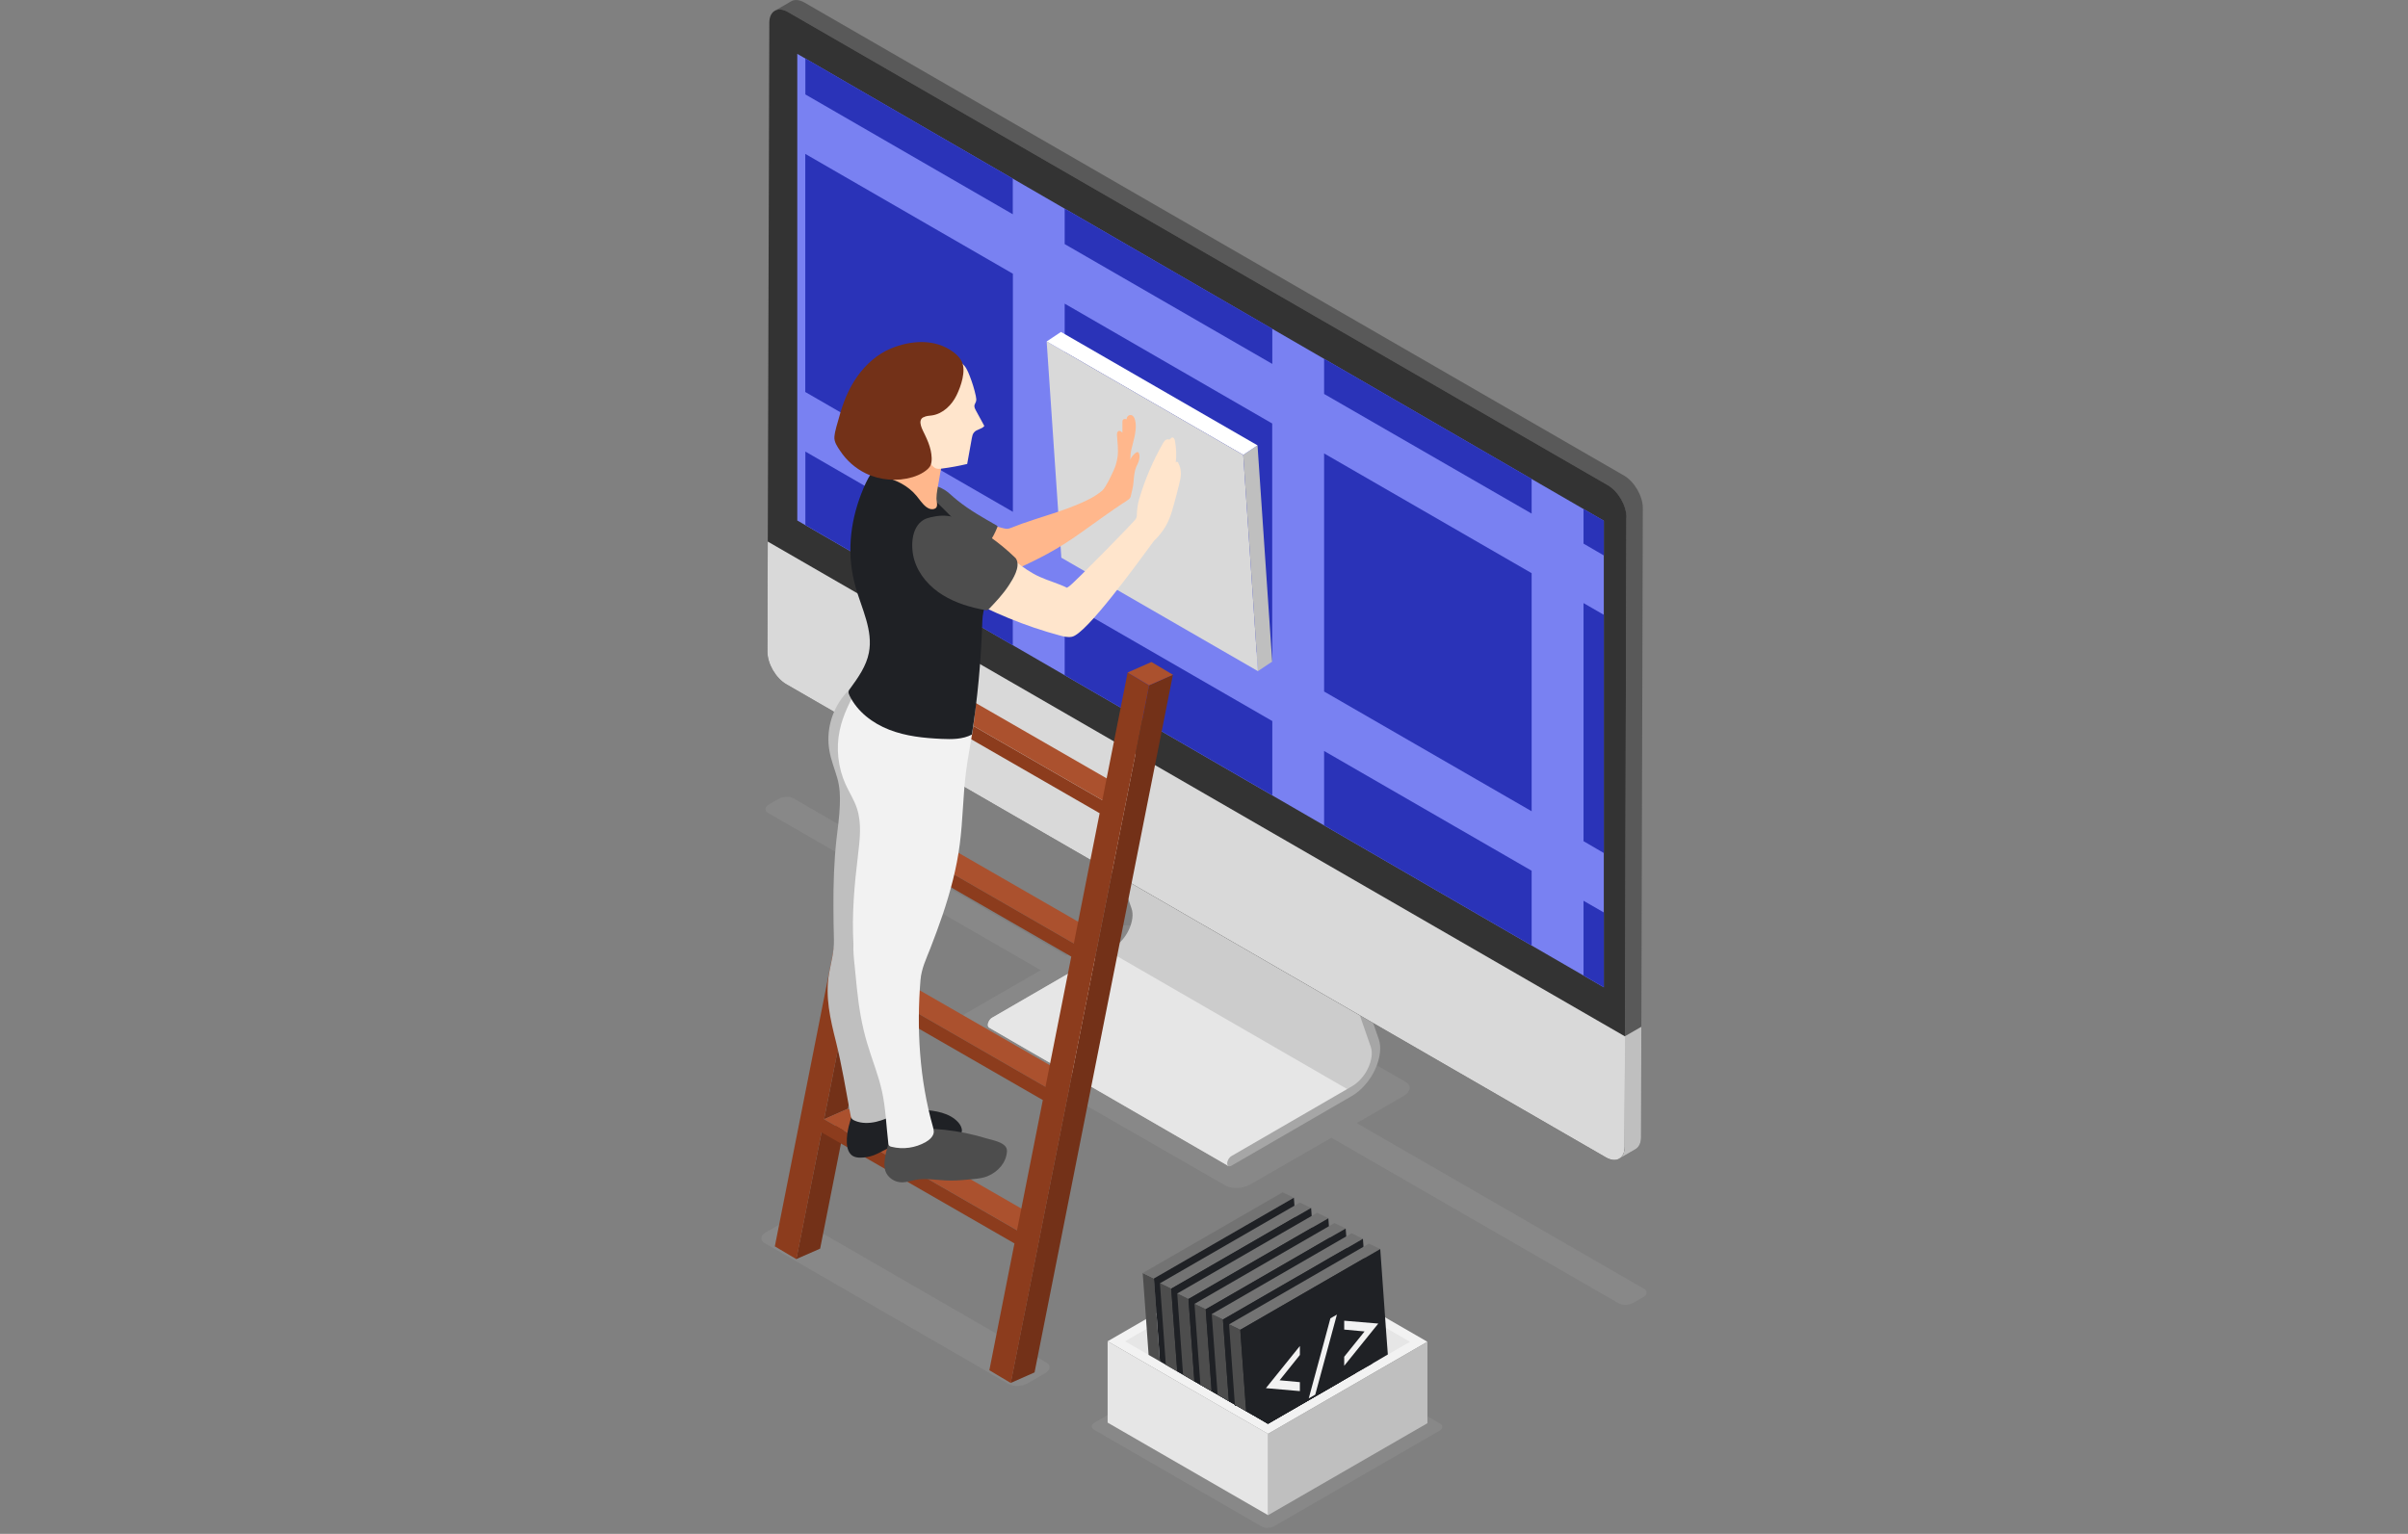 <svg width="350" height="223" viewBox="0 0 350 223" fill="none" xmlns="http://www.w3.org/2000/svg">
<rect x="0" y="0" width="350" height="223" fill="#808080" stroke="none"/>
<g clip-path="url(#clip0_1243_4480)">
<path d="M146.62 201.229L111.133 180.73C110.431 180.329 110.517 179.613 111.333 179.141L113.838 177.695C114.654 177.223 115.885 177.18 116.587 177.581L152.074 198.08C152.776 198.481 152.69 199.197 151.874 199.669L149.369 201.115C148.553 201.587 147.322 201.63 146.62 201.229Z" fill="#999999" fill-opacity="0.3"/>
<path d="M238.967 187.372L197.21 163.28L203.995 159.357C205.083 158.727 205.198 157.783 204.253 157.253L165.33 134.878C164.399 134.334 162.753 134.406 161.679 135.036L154.951 138.915L115.312 116.054C114.768 115.739 113.795 115.782 113.165 116.14L111.777 116.941C111.147 117.313 111.075 117.857 111.619 118.187L151.258 141.048L139.434 147.877C138.346 148.506 138.231 149.451 139.176 149.981L178.099 172.356C179.03 172.9 180.676 172.828 181.749 172.198L193.517 165.413L235.274 189.491C235.818 189.806 236.792 189.763 237.421 189.405L238.81 188.603C239.44 188.231 239.511 187.687 238.967 187.358V187.372Z" fill="#999999" fill-opacity="0.3"/>
<path d="M199.844 153.316L199.472 155.206L198.513 157.024L196.323 158.627L194.748 159.773L187.619 163.752L178.514 169.493L143.728 149.38C143.642 149.294 143.585 149.179 143.585 149.007C143.585 148.621 143.857 148.149 144.201 147.962L161.007 138.228L161.766 137.799C162.667 137.283 163.555 136.31 164.085 135.165C164.614 134.034 164.757 132.903 164.471 132.087L154.751 104.072L155.911 102.97L190.697 123.068L190.568 125.702L194.576 136.453L197.697 145.672L199.701 150.954L199.873 153.331L199.844 153.316Z" fill="#CCCCCC"/>
<path d="M196.323 158.627L194.748 159.772L187.619 163.752L178.514 169.493L143.728 149.38C143.642 149.294 143.585 149.179 143.585 149.007C143.585 148.621 143.857 148.148 144.201 147.962L161.007 138.228L196.323 158.627Z" fill="#E6E6E6"/>
<path d="M196.509 159.329L178.987 169.478C178.643 169.679 178.371 169.521 178.371 169.135C178.371 168.748 178.643 168.276 178.987 168.075L196.537 157.912C197.439 157.382 198.327 156.423 198.856 155.278C199.386 154.132 199.529 153.016 199.243 152.2L189.523 124.185L190.682 123.068L200.402 151.083C200.803 152.228 200.617 153.789 199.916 155.378C199.157 157.096 197.854 158.541 196.509 159.329Z" fill="#A6A6A6"/>
<path d="M236.076 69.157L116.93 0.372C116.171 -0.057 115.484 -0.1 114.998 0.186L112.607 1.575C113.108 1.288 113.795 1.331 114.539 1.761L233.685 70.546C235.188 71.419 236.405 73.523 236.391 75.241L236.133 166.701C236.133 167.56 235.833 168.161 235.346 168.447L237.737 167.059C238.223 166.773 238.524 166.171 238.524 165.312L238.782 73.852C238.782 72.135 237.565 70.03 236.076 69.157Z" fill="#595959"/>
<path d="M238.567 149.279L238.524 165.313C238.524 166.171 238.223 166.773 237.737 167.059L235.346 168.448C235.833 168.161 236.133 167.56 236.133 166.701L236.176 150.654L238.567 149.279Z" fill="#BFBFBF"/>
<path d="M236.391 75.241L236.133 166.701C236.133 168.433 234.902 169.12 233.399 168.261L114.268 99.462C112.764 98.589 111.548 96.499 111.548 94.767L111.82 3.307C111.82 1.589 113.051 0.887 114.554 1.761L233.7 70.546C235.203 71.419 236.42 73.509 236.405 75.241H236.391Z" fill="#333333"/>
<path d="M236.19 150.668L236.148 166.701C236.148 168.433 234.916 169.12 233.413 168.261L114.268 99.462C112.764 98.589 111.548 96.499 111.548 94.767L111.591 78.734L236.176 150.668H236.19Z" fill="#D9D9D9"/>
<path d="M233.113 143.539L115.885 75.67V7.83L233.113 75.713V143.539Z" fill="#7981F2"/>
<path d="M147.207 25.968V31.15L117.059 13.728V8.503L147.207 25.968Z" fill="#2A33B8"/>
<path d="M184.928 47.799V52.909L154.751 35.487V30.334L184.928 47.799Z" fill="#2A33B8"/>
<path d="M222.62 69.629V74.668L192.457 57.275V52.165L222.62 69.629Z" fill="#2A33B8"/>
<path d="M233.113 75.699V80.752L230.164 79.034V73.996L233.113 75.699Z" fill="#2A33B8"/>
<path d="M147.221 74.411L117.045 56.989V22.375L147.221 39.796V74.411Z" fill="#2A33B8"/>
<path d="M184.913 96.17L154.751 78.763V44.148L184.913 61.57V96.17Z" fill="#2A33B8"/>
<path d="M222.62 117.943L192.457 100.536V65.922L222.62 83.329V117.943Z" fill="#2A33B8"/>
<path d="M233.113 89.384V124.013L230.164 122.295V87.681L233.113 89.384Z" fill="#2A33B8"/>
<path d="M147.207 83.071V93.808L117.059 76.329V65.65L147.207 83.071Z" fill="#2A33B8"/>
<path d="M184.928 104.831V115.624L154.751 98.16V87.409L184.928 104.831Z" fill="#2A33B8"/>
<path d="M222.62 126.59V137.455L192.457 119.99V109.182L222.62 126.59Z" fill="#2A33B8"/>
<path d="M233.113 132.659V143.525L230.164 141.821V130.956L233.113 132.659Z" fill="#2A33B8"/>
<path d="M183.396 221.944L159.003 207.857C158.53 207.585 158.587 207.113 159.131 206.798L183.095 192.955C183.639 192.64 184.455 192.612 184.927 192.884L209.321 206.97C209.793 207.242 209.736 207.714 209.192 208.029L185.228 221.872C184.684 222.187 183.868 222.216 183.396 221.944Z" fill="#999999" fill-opacity="0.3"/>
<path d="M184.312 208.459L160.992 195.002L184.155 181.617L207.474 195.074L184.312 208.459Z" fill="#F2F2F2"/>
<path d="M184.298 206.984L163.526 195.002L184.169 183.092L204.94 195.074L184.298 206.984Z" fill="#E6E6E6"/>
<path d="M184.312 220.283V208.458L207.474 195.074V206.912L184.312 220.283Z" fill="#BFBFBF"/>
<path d="M160.992 195.002V206.827L184.312 220.283V208.459L160.992 195.002Z" fill="#E6E6E6"/>
<path d="M168.594 197.923L166.948 196.978L166.676 193.184L166.089 185.082L167.721 185.869L168.193 192.311L168.594 197.923Z" fill="#4D4D4D"/>
<path d="M167.721 185.869L166.089 185.082L186.431 173.343L188.063 174.131L167.721 185.869Z" fill="#737373"/>
<path d="M189.823 198.395L181.005 203.491L179.617 204.293L179.502 204.364L179.488 204.207L178.615 203.706L176.983 202.761L176.109 202.26L174.478 201.33L173.604 200.829L171.958 199.869L171.113 199.383L169.453 198.424L168.594 197.923L168.193 192.311L167.721 185.869L188.063 174.131L188.149 175.29L188.277 176.936L188.349 178.11V178.125L188.463 179.771L188.549 180.93L188.678 182.605L188.764 183.75L188.879 185.425L188.907 185.826L188.965 186.585L189.093 188.245L189.823 198.395Z" fill="#1F2125"/>
<path d="M171.113 199.383L169.453 198.424L168.98 191.853L168.594 186.571L170.24 187.358L170.498 190.98L171.113 199.383Z" fill="#4D4D4D"/>
<path d="M170.226 187.358L168.594 186.571L188.936 174.832L190.568 175.619L170.226 187.358Z" fill="#737373"/>
<path d="M192.328 199.898L182.165 205.753L181.134 205.166L179.616 204.293L179.502 204.364L179.488 204.207L178.614 203.706L176.982 202.761L176.109 202.26L174.477 201.33L173.604 200.829L171.958 199.869L171.113 199.383L170.498 190.98L170.24 187.358L188.277 176.936L190.568 175.619L190.654 176.793L190.768 178.439L190.854 179.599L190.968 181.274L191.069 182.419L191.183 184.094L191.269 185.239V185.254L191.398 186.914L191.412 187.272L192.328 199.898Z" fill="#1F2125"/>
<path d="M173.604 200.829L171.958 199.869L171.285 190.536L171.113 188.059L172.745 188.847L172.802 189.663L173.604 200.829Z" fill="#4D4D4D"/>
<path d="M172.745 188.861L171.099 188.059L191.441 176.321L193.087 177.108L172.745 188.861Z" fill="#737373"/>
<path d="M194.805 200.929L184.298 206.998L182.165 205.753L181.134 205.166L179.617 204.293L179.502 204.364L179.488 204.207L178.615 203.706L176.983 202.761L176.109 202.26L174.478 201.33L173.604 200.829L172.803 189.663L172.745 188.847L188.464 179.771L193.073 177.123L193.159 178.268L193.288 179.928L193.374 181.088V181.102L193.488 182.748L193.574 183.922L193.703 185.583L193.918 188.718L194.805 200.929Z" fill="#1F2125"/>
<path d="M176.109 202.26L174.477 201.33L173.618 189.548L175.25 190.35L176.109 202.26Z" fill="#4D4D4D"/>
<path d="M175.25 190.35L173.618 189.563L193.96 177.81L195.592 178.597L175.25 190.35Z" fill="#737373"/>
<path d="M197.124 199.583L194.805 200.929L184.298 206.998L182.165 205.753L181.134 205.166L179.617 204.293L179.502 204.364L179.488 204.207L178.615 203.706L176.983 202.761L176.109 202.26L175.25 190.35L186.001 184.151L188.678 182.605L190.969 181.274L193.288 179.928L195.592 178.611L195.678 179.756L195.807 181.431L195.893 182.577L196.008 184.251L196.437 190.164L197.124 199.583Z" fill="#1F2125"/>
<path d="M178.614 203.706L176.982 202.761L176.124 191.037L177.755 191.839L178.614 203.706Z" fill="#4D4D4D"/>
<path d="M177.755 191.839L176.124 191.051L196.466 179.298L198.097 180.1L177.755 191.839Z" fill="#737373"/>
<path d="M199.429 198.266L197.124 199.583L194.805 200.929L184.298 206.998L182.165 205.753L181.134 205.166L179.617 204.293L179.502 204.364L179.488 204.207L178.615 203.706L177.756 191.839L188.535 185.611L188.879 185.425L191.183 184.094L193.488 182.748L195.807 181.431L198.098 180.1L198.183 181.245L198.312 182.92L198.942 191.61L199.429 198.266Z" fill="#1F2125"/>
<path d="M181.134 205.166L179.616 204.293L179.502 204.364L179.488 204.207L178.643 192.54L180.275 193.342L181.005 203.491L181.134 205.166Z" fill="#4D4D4D"/>
<path d="M180.275 193.327L178.643 192.54L198.971 180.802L200.617 181.589L180.275 193.327Z" fill="#737373"/>
<path d="M201.719 196.92L199.429 198.266L197.124 199.583L194.805 200.929L184.298 206.998L182.165 205.753L181.134 205.166L181.005 203.491L180.275 193.342L189.093 188.245L191.097 187.086L191.398 186.914L193.445 185.726L193.703 185.583L196.008 184.252L198.312 182.92L200.617 181.589L201.433 193.055L201.719 196.92Z" fill="#1F2125"/>
<path d="M186.001 200.671L188.936 200.943V202.246L183.997 201.816L188.936 195.689V196.992L186.001 200.657V200.671Z" fill="#F2F2F2"/>
<path d="M191.169 202.761L190.224 203.305C191.169 199.855 191.87 197.264 192.328 195.546L193.373 191.667L194.318 191.123L191.169 202.761Z" fill="#F2F2F2"/>
<path d="M198.327 193.571L195.378 193.299V192.01L200.331 192.426L195.378 198.567V197.25L198.327 193.585V193.571Z" fill="#F2F2F2"/>
<path d="M115.742 183.049L119.206 181.532L122.857 163.094L119.407 164.625L115.742 183.049Z" fill="#733118"/>
<path d="M119.779 162.721L123.243 161.19L126.994 142.251L123.529 143.768L119.779 162.721Z" fill="#733118"/>
<path d="M123.916 141.864L127.366 140.347L131.131 121.393L127.667 122.925L123.916 141.864Z" fill="#733118"/>
<path d="M147.822 178.855L151.287 177.337L123.243 161.19L119.779 162.721L147.822 178.855Z" fill="#AB512E"/>
<path d="M128.039 121.021L131.503 119.489L135.253 100.55L131.789 102.082L128.039 121.021Z" fill="#733118"/>
<path d="M151.96 158.012L155.41 156.48L127.366 140.347L123.916 141.864L151.96 158.012Z" fill="#AB512E"/>
<path d="M135.855 81.626L139.305 80.108L136.184 78.247L132.72 79.779L135.855 81.626Z" fill="#AB512E"/>
<path d="M132.176 100.178L135.64 98.646L139.305 80.108L135.855 81.626L132.176 100.178Z" fill="#733118"/>
<path d="M156.082 137.169L159.546 135.637L131.503 119.489L128.039 121.021L156.082 137.169Z" fill="#AB512E"/>
<path d="M160.22 116.326L163.684 114.794L135.64 98.646L132.176 100.178L160.22 116.326Z" fill="#AB512E"/>
<path d="M146.906 201.058L150.371 199.526L170.483 98.102L167.019 99.634L146.906 201.058Z" fill="#733118"/>
<path d="M112.621 181.202L115.756 183.063L119.407 164.625L147.45 180.773L143.8 199.211L146.921 201.072L167.019 99.648L163.899 97.787L160.22 116.34L132.176 100.192L135.855 81.64L132.72 79.779L112.621 181.202ZM156.082 137.169L128.039 121.021L131.789 102.082L159.833 118.23L156.082 137.169ZM151.96 158.012L123.916 141.864L127.667 122.925L155.71 139.073L151.96 158.012ZM119.779 162.721L123.53 143.782L151.573 159.93L147.823 178.869L119.779 162.721Z" fill="#8C3C1D"/>
<path d="M167.019 99.634L170.483 98.102L167.363 96.242L163.898 97.773L167.019 99.634Z" fill="#AB512E"/>
<path d="M180.705 66.136L182.78 64.748L184.913 96.184L182.838 97.573L180.705 66.136Z" fill="#BFBFBF"/>
<path d="M152.131 49.645L154.207 48.257L182.78 64.748L180.705 66.136L152.131 49.645Z" fill="white"/>
<path d="M180.705 66.136L182.838 97.573L154.264 81.081L152.131 49.645L180.705 66.136Z" fill="#D9D9D9"/>
<path d="M165.573 66.036C165.559 65.922 165.516 65.778 165.401 65.736C165.301 65.693 165.187 65.764 165.087 65.821C164.729 66.079 164.457 66.437 164.285 66.838C164.299 66.308 164.342 65.75 164.471 65.234C164.6 64.705 164.743 64.175 164.872 63.631C165.058 62.801 165.187 61.928 164.986 61.097C164.915 60.782 164.757 60.439 164.442 60.353C164.099 60.253 163.712 60.596 163.77 60.954C163.583 60.911 163.34 60.868 163.226 61.026C163.154 61.112 163.14 61.24 163.14 61.369C163.14 61.885 163.14 62.4 163.14 62.915C162.997 62.744 162.767 62.572 162.567 62.672C162.367 62.772 162.338 63.044 162.352 63.259C162.41 64.275 162.567 65.292 162.453 66.308C162.395 66.766 162.295 67.224 162.152 67.668C161.909 68.427 160.72 70.889 160.234 71.304C159.203 72.192 157.958 72.779 156.712 73.308C154.651 74.181 152.503 74.826 150.385 75.513C149.182 75.899 147.994 76.314 146.82 76.787C146.477 76.93 146.205 76.887 145.847 76.801C144.158 76.415 142.497 75.871 140.994 74.998C140.321 74.611 139.691 74.139 139.119 73.623C138.331 72.893 137.816 71.848 136.9 71.275C135.826 70.617 134.509 70.188 133.493 71.233C132.691 72.049 132.72 73.423 133.264 74.425C133.793 75.441 134.738 76.157 135.654 76.844C138.933 79.306 142.454 81.64 146.462 82.47C146.591 82.499 146.72 82.527 146.835 82.484C147.049 82.427 147.178 82.241 147.264 82.041C147.364 82.155 147.464 82.284 147.579 82.398C147.665 82.484 147.765 82.585 147.894 82.599C148.023 82.627 148.152 82.556 148.28 82.499C149.612 81.855 150.957 81.225 152.26 80.509C153.863 79.636 155.424 78.648 156.913 77.588C157.671 77.045 162.467 73.609 163.211 73.165C163.498 72.993 163.784 72.822 164.042 72.607C164.142 72.535 164.228 72.449 164.285 72.335C164.356 72.22 164.371 72.091 164.399 71.963C164.5 71.462 164.657 70.961 164.714 70.46C164.815 69.601 164.815 68.713 165.144 67.897C165.258 67.625 165.416 67.353 165.502 67.081C165.616 66.752 165.645 66.408 165.602 66.065L165.573 66.036Z" fill="#FFB78C"/>
<path d="M139.219 72.793C140.951 74.182 142.912 75.284 144.845 76.386C144.902 76.415 144.974 76.472 144.988 76.529C144.988 76.572 144.988 76.615 144.959 76.658C144.344 78.175 143.456 79.636 142.139 80.609C141.738 80.91 141.252 81.167 140.751 81.239C140.55 81.268 140.235 81.282 140.035 81.182C139.849 81.096 139.82 80.953 139.734 80.767C139.562 80.394 139.376 80.022 139.176 79.664C138.775 78.963 138.317 78.304 137.802 77.689C136.871 76.572 135.783 75.584 135.01 74.353C134.738 73.924 134.509 73.451 134.438 72.95C134.38 72.535 134.438 72.077 134.624 71.705C134.81 71.304 134.81 71.032 134.81 70.574C134.81 70.517 134.81 70.46 134.853 70.431C134.896 70.374 134.981 70.388 135.053 70.402C135.826 70.56 136.613 70.789 137.286 71.218C137.773 71.519 138.188 71.92 138.632 72.306C138.832 72.478 139.033 72.65 139.233 72.807L139.219 72.793Z" fill="#4D4D4D"/>
<path d="M123.086 166.143C123.114 166.873 123.329 167.689 123.959 168.061C124.274 168.247 124.66 168.304 125.033 168.304C125.705 168.304 126.393 168.19 127.022 167.946C127.71 167.689 128.325 167.288 128.998 166.987C131.875 165.77 135.254 166.744 138.246 165.842C138.947 165.627 139.72 165.184 139.806 164.453C139.849 164.01 139.62 163.58 139.333 163.237C138.718 162.507 137.83 162.049 136.9 161.777C135.984 161.505 135.025 161.419 134.065 161.318C132.147 161.104 130.243 160.803 128.311 160.717C127.137 160.66 125.906 160.703 124.804 161.147C124.345 161.333 124.03 161.476 123.887 161.948C123.687 162.578 123.501 163.194 123.343 163.824C123.172 164.568 123.057 165.341 123.086 166.114V166.143Z" fill="#1F2125"/>
<path d="M132.619 104.315C132.834 102.755 132.977 101.166 132.662 99.62C132.534 98.976 132.347 97.845 131.703 97.573C130.945 97.243 130.086 97.143 129.27 97.229C128.311 97.329 127.38 97.659 126.507 98.088C124.975 98.847 123.601 99.92 122.556 101.252C120.824 103.485 120.065 106.334 120.552 109.139C120.781 110.514 121.325 111.802 121.697 113.119C122.069 114.422 122.126 115.71 122.069 117.07C122.012 118.759 121.754 120.434 121.568 122.123C121.225 125.316 121.124 128.522 121.139 131.729C121.139 133.361 121.167 134.993 121.21 136.625C121.253 138.328 120.795 139.846 120.509 141.492C119.908 144.913 120.681 148.177 121.511 151.47C122.384 154.977 122.957 158.541 123.615 162.077C123.644 162.263 123.687 162.464 123.801 162.621C123.916 162.779 124.102 162.879 124.288 162.95C125.247 163.351 126.335 163.323 127.337 163.094C128.339 162.865 129.298 162.421 130.229 161.991C129.327 158.083 128.955 154.075 128.797 150.081C128.697 147.662 128.683 145.228 128.668 142.809C128.668 141.592 128.668 140.39 128.654 139.173C128.654 138.629 128.597 138.056 128.654 137.512C128.654 137.441 128.668 137.383 128.683 137.312C128.769 136.839 128.926 136.396 129.026 135.923C129.155 135.279 129.127 134.52 128.668 134.048C128.668 134.048 128.654 134.048 128.64 134.034C129.212 133.79 129.771 133.533 130.3 133.232C130.386 133.189 130.458 133.132 130.515 133.06C130.572 132.989 130.587 132.888 130.615 132.803C131.116 130.326 131.274 127.792 131.088 125.273C131.002 124.085 130.716 122.939 130.601 121.751C130.472 120.449 130.486 119.146 130.558 117.843C130.844 113.277 131.975 108.825 132.591 104.287L132.619 104.315Z" fill="#BFBFBF"/>
<path d="M146.276 166.901C145.875 166.014 144.158 165.742 143.413 165.513C142.426 165.212 141.423 164.955 140.407 164.74C138.374 164.325 136.299 164.11 134.237 164.038C133.006 163.995 131.732 164.01 130.558 164.396C130.157 164.525 129.685 164.711 129.485 165.112C129.284 165.541 129.184 166.071 129.055 166.529C128.855 167.216 128.683 167.903 128.597 168.619C128.525 169.149 128.511 169.707 128.683 170.223C129.012 171.225 130.057 171.897 131.102 171.897C131.761 171.897 132.391 171.668 133.049 171.54C134.466 171.268 135.912 171.54 137.344 171.611C138.403 171.668 139.448 171.611 140.493 171.511C141.452 171.411 142.697 171.368 143.585 170.981C145.06 170.351 146.262 169.049 146.362 167.374C146.362 167.202 146.348 167.045 146.276 166.901Z" fill="#4D4D4D"/>
<path d="M141.366 99.491C140.622 100.636 139.033 100.851 137.673 100.722C135.053 100.45 132.591 99.305 130.429 97.787C129.814 97.358 129.213 96.9 128.483 96.728C126.364 96.256 125.605 98.36 124.775 99.791C123.615 101.81 122.513 103.929 122.041 106.219C121.497 108.824 121.812 111.602 122.9 114.021C123.429 115.195 124.145 116.283 124.546 117.499C125.276 119.69 124.975 122.08 124.703 124.371C124.188 128.622 123.802 132.917 124.045 137.197C124.002 138.242 124.102 139.316 124.217 140.361C124.331 141.463 124.446 142.565 124.546 143.668C124.832 146.445 125.262 149.079 126.063 151.741C126.75 154.061 127.681 156.308 128.196 158.656C128.74 161.132 128.812 163.666 129.112 166.186C129.127 166.314 129.141 166.443 129.227 166.543C129.313 166.658 129.456 166.701 129.599 166.73C131.26 167.145 133.078 166.887 134.567 166.028C135.125 165.699 135.683 165.212 135.726 164.568C135.726 164.31 135.669 164.067 135.597 163.809C133.65 156.952 133.207 149.551 133.794 142.465C133.937 140.805 134.624 139.402 135.225 137.87C135.855 136.238 136.47 134.606 137.029 132.946C138.145 129.61 139.062 126.203 139.505 122.71C139.963 119.232 139.963 115.696 140.407 112.217C140.894 108.409 141.896 104.644 141.824 100.822C141.824 100.321 141.753 99.763 141.381 99.448L141.366 99.491Z" fill="#F2F2F2"/>
<path d="M124.36 85.362C125.262 88.511 126.922 91.675 126.292 94.896C125.92 96.828 124.746 98.489 123.587 100.078C123.472 100.221 123.358 100.378 123.343 100.565C123.315 100.765 123.401 100.965 123.486 101.137C124.617 103.471 126.822 105.145 129.241 106.09C131.66 107.035 134.28 107.307 136.857 107.422C138.36 107.493 139.935 107.493 141.266 106.792C142.082 101.567 142.569 96.284 142.755 91.002C142.783 90.086 142.812 89.155 143.127 88.296C143.614 87.008 144.73 85.963 144.873 84.589C145.002 83.3 144.244 82.112 143.471 81.082C140.493 77.13 136.9 73.695 133.307 70.288C132.247 69.286 131.174 68.269 129.943 67.482C129.213 67.024 128.497 67.052 127.767 67.553C127.294 67.883 126.936 68.341 126.621 68.828C126.049 69.701 125.619 70.66 125.247 71.633C125.233 71.676 125.219 71.719 125.19 71.762C123.501 76.143 123.057 80.781 124.36 85.333V85.362Z" fill="#1F2125"/>
<path d="M127.151 67.797C127.065 68.155 127.037 68.57 127.251 68.871C127.495 69.2 127.953 69.286 128.354 69.357C130.215 69.701 132.004 70.631 133.207 72.077C133.665 72.621 134.051 73.251 134.624 73.695C134.91 73.91 135.268 74.081 135.611 74.024C136.513 73.895 136.113 73.036 136.113 72.464C136.113 71.648 136.327 70.789 136.456 69.987C136.714 68.341 137.057 66.709 137.458 65.091C136.771 64.92 136.141 64.547 135.54 64.175C134.609 63.617 133.665 63.059 132.791 62.4C132.276 62.014 131.789 61.613 131.202 61.355C130.601 61.097 129.943 61.026 129.298 61.04C128.754 61.04 128.196 60.969 127.967 61.584C127.867 61.856 127.867 62.171 127.867 62.472C127.867 63.603 127.853 64.734 127.652 65.85C127.552 66.423 127.366 66.952 127.208 67.496C127.18 67.582 127.151 67.682 127.137 67.783L127.151 67.797Z" fill="#FFB78C"/>
<path d="M141.839 57.605C141.896 57.877 141.939 58.148 141.853 58.406C141.796 58.578 141.681 58.721 141.638 58.893C141.581 59.165 141.71 59.423 141.839 59.666C142.254 60.425 142.655 61.169 143.07 61.928C142.712 62.414 141.939 62.4 141.567 62.873C141.366 63.102 141.309 63.416 141.252 63.717C141.023 64.963 140.808 66.208 140.579 67.453C139.362 67.74 138.131 67.969 136.886 68.126C136.585 68.169 136.284 68.198 135.998 68.083C135.755 67.983 135.583 67.797 135.411 67.611C134.982 67.138 134.609 66.609 134.309 66.05C134.166 65.793 134.023 65.521 133.765 65.378C133.536 65.263 133.264 65.278 133.006 65.292C130.143 65.435 127.251 63.789 126.006 61.212C124.761 58.635 125.29 55.285 127.323 53.281C128.84 51.793 130.988 51.091 133.121 50.962C134.652 50.876 136.198 51.062 137.63 51.606C138.36 51.879 139.047 52.251 139.677 52.709C140.378 53.224 140.636 53.868 140.951 54.67C141.323 55.615 141.624 56.588 141.839 57.59V57.605Z" fill="#FFE5CC"/>
<path d="M134.194 60.668C133.293 61.169 134.108 62.515 134.423 63.188C134.781 63.932 135.111 64.705 135.282 65.507C135.411 66.136 135.511 66.967 135.282 67.582C135.111 68.04 134.652 68.384 134.237 68.656C133.751 68.971 133.192 69.2 132.634 69.372C130.401 70.03 127.91 69.83 125.82 68.813C124.331 68.083 123.043 66.952 122.127 65.564C121.711 64.948 121.21 64.247 121.282 63.488C121.368 62.543 121.726 61.556 121.969 60.639C122.527 58.549 123.343 56.517 124.589 54.756C125.834 52.981 127.509 51.492 129.499 50.662C132.419 49.459 135.912 49.202 138.575 51.191C139.062 51.549 139.505 51.993 139.777 52.523C140.464 53.897 139.663 56.173 139.047 57.447C138.346 58.893 137.043 60.167 135.454 60.396C135.039 60.453 134.595 60.453 134.237 60.668H134.194Z" fill="#733118"/>
<path d="M171.314 67.353C171.271 67.267 171.213 67.181 171.128 67.153C171.042 67.11 170.927 67.153 170.899 67.239C171.013 66.208 170.97 65.149 170.784 64.118C170.755 63.989 170.727 63.846 170.641 63.731C170.555 63.631 170.398 63.56 170.283 63.631C170.183 63.688 170.14 63.817 170.025 63.875C169.939 63.918 169.839 63.875 169.753 63.875C169.41 63.86 169.166 64.19 169.009 64.49C167.563 67.024 166.418 69.715 165.588 72.521C165.387 73.194 165.273 73.981 165.244 74.683C165.244 74.854 165.244 75.012 165.201 75.169C165.172 75.284 165.115 75.384 165.058 75.484C164.9 75.799 156.168 84.718 155.409 85.233C155.295 85.305 155.195 85.376 155.08 85.448C153.806 84.818 152.403 84.446 151.101 83.859C148.567 82.699 146.534 80.666 144.344 78.949C143.012 77.904 141.581 76.944 139.978 76.372C139.233 76.1 138.417 75.885 137.616 75.856C137.043 75.856 136.742 76.114 136.342 76.486C135.683 77.116 135.125 77.832 134.767 78.677C134.352 79.636 134.151 80.738 134.523 81.726C134.867 82.671 135.483 83.515 136.213 84.217C137.2 85.161 138.389 85.849 139.577 86.507C144.158 89.012 149.011 91.045 154.049 92.391C154.622 92.548 155.223 92.691 155.796 92.577C157.9 92.19 165.359 81.84 167.706 78.662C168.68 77.732 169.481 76.615 169.982 75.355C170.24 74.726 170.426 74.081 170.598 73.423C170.87 72.435 171.142 71.433 171.385 70.431C171.514 69.901 171.643 69.372 171.643 68.828C171.643 68.312 171.528 67.783 171.271 67.339L171.314 67.353Z" fill="#FFE5CC"/>
<path d="M143.728 88.554C144.773 87.466 145.818 86.349 146.648 85.075C147.25 84.145 148.309 82.47 147.736 81.325C147.665 81.167 147.536 81.053 147.407 80.938C145.246 78.862 142.755 77.116 140.078 75.785C139.548 75.527 139.018 75.284 138.46 75.141C137.429 74.869 136.327 74.954 135.296 75.198C134.939 75.284 134.595 75.384 134.28 75.556C132.362 76.658 132.348 79.678 132.92 81.496C133.579 83.615 135.153 85.362 137.043 86.521C138.933 87.681 141.094 88.325 143.27 88.711C143.342 88.711 143.413 88.74 143.485 88.711C143.585 88.683 143.657 88.611 143.728 88.54V88.554Z" fill="#4D4D4D"/>
</g>
<defs>
<clipPath id="clip0_1243_4480">
<rect width="128.68" height="222.115" fill="white" transform="translate(110.66)"/>
</clipPath>
</defs>
</svg>
